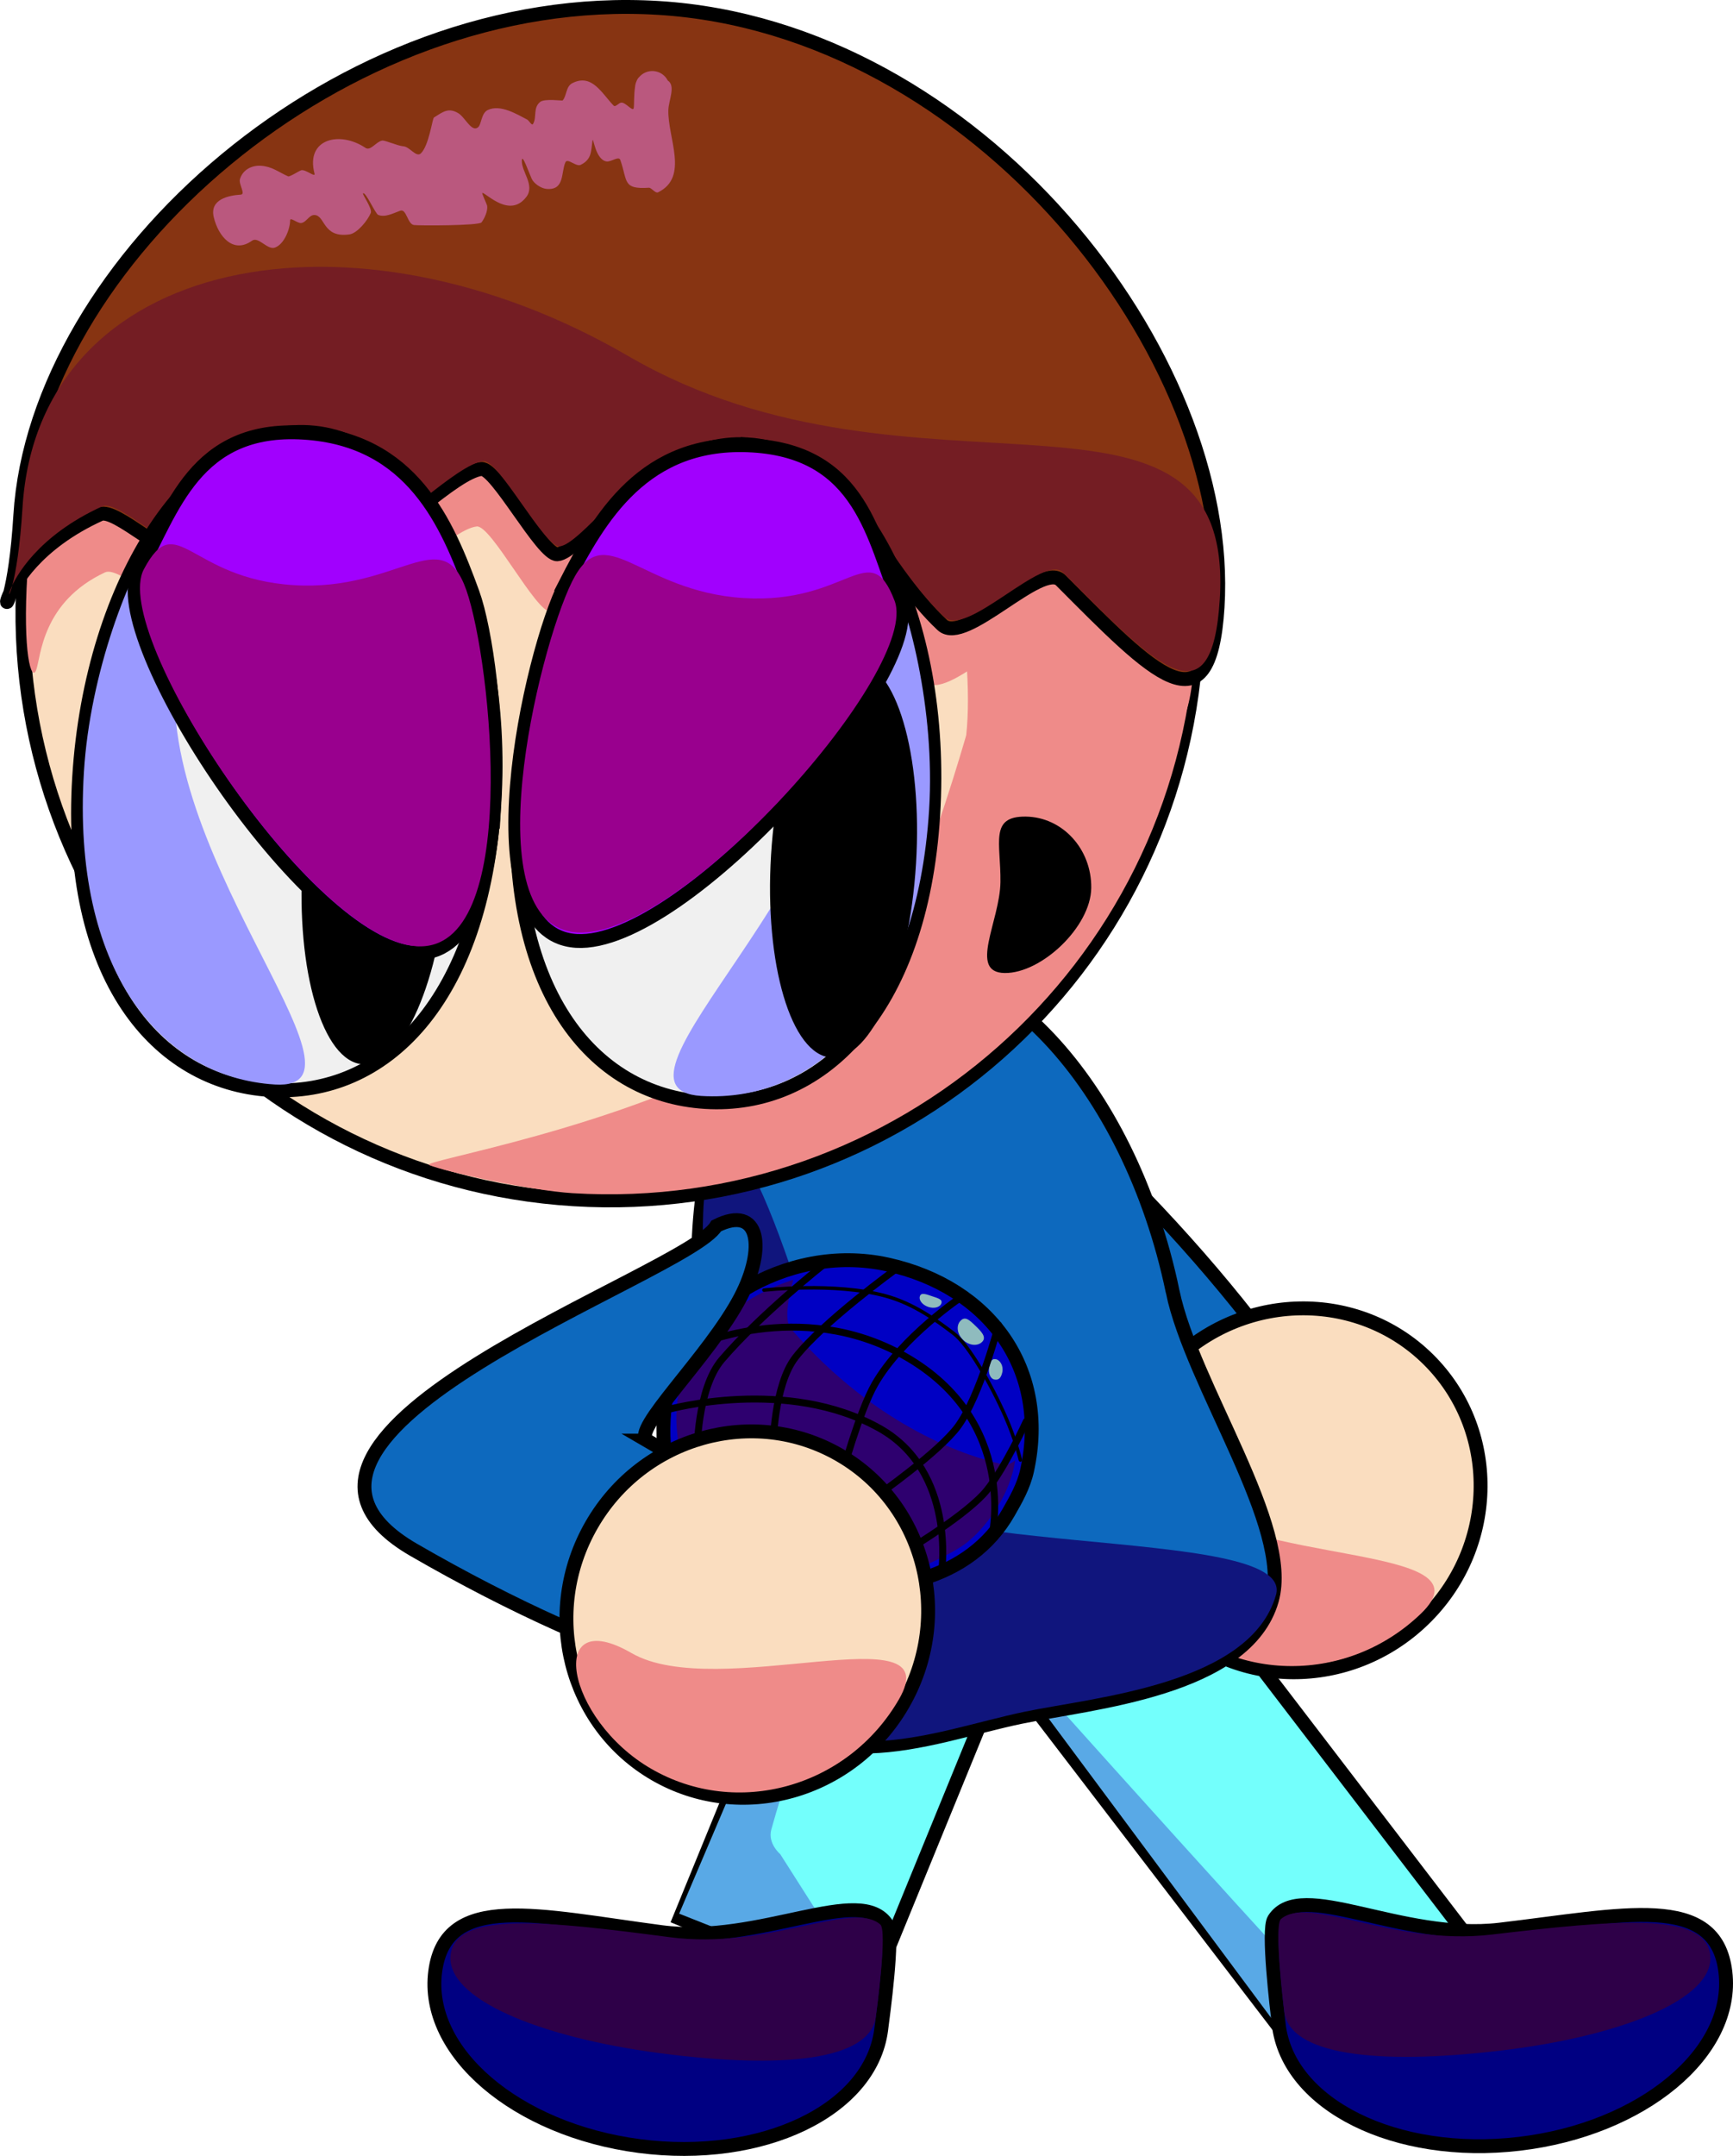 <svg version="1.1" xmlns="http://www.w3.org/2000/svg" xmlns:xlink="http://www.w3.org/1999/xlink" width="249.934" height="310.806" viewBox="0,0,249.934,310.806"><g transform="translate(-153.659,-50.01)"><g data-paper-data="{&quot;isPaintingLayer&quot;:true}" fill-rule="nonzero" stroke-linejoin="miter" stroke-miterlimit="10" stroke-dasharray="" stroke-dashoffset="0" style="mix-blend-mode: normal"><g stroke="#000000" stroke-linecap="butt"><path d="M347.172,354.062l-57.937,-75.66l23.415,-17.93l57.937,75.66z" fill="#73fffc" stroke-width="2"/><path d="M346.538,353.77l-55.967,-75.268c0,0 45.542,50.915 52.201,57.675c1.472,1.495 3.699,0.682 3.699,0.682l22.761,-0.881z" fill="#59a9e6" stroke-width="0"/></g><g stroke="#000000" stroke-linecap="butt"><path d="M251.675,326.585l36.091,-88.196l27.295,11.169l-36.091,88.196z" fill="#73fffc" stroke-width="2"/><path d="M251.608,325.89l36.747,-86.297c0,0 -20.981,65.009 -23.458,74.169c-0.548,2.025 1.278,3.537 1.278,3.537l12.244,19.207z" fill="#59a9e6" stroke-width="0"/></g><path d="M216.426,334.226c1.52,-11.563 14.883,-8.006 32.641,-5.672c14.208,1.867 28.822,-7.083 32.56,-1.028c0.934,1.513 -0.588,12.84 -0.892,15.151c-1.52,11.563 -17.148,19.045 -34.906,16.712c-17.758,-2.334 -30.923,-13.6 -29.403,-25.163z" data-paper-data="{&quot;index&quot;:null}" fill="#000082" stroke="#000000" stroke-width="2" stroke-linecap="butt"/><path d="M250.239,329.283c14.208,1.867 26.312,-5.374 30.381,-1.83c1.016,0.886 -0.484,12.05 -0.649,13.3c-0.822,6.255 -13.357,7.59 -31.116,5.256c-17.758,-2.334 -31.025,-7.992 -30.203,-14.247c0.822,-6.255 13.828,-4.814 31.587,-2.48z" data-paper-data="{&quot;index&quot;:null}" fill="#2e0048" stroke="#000000" stroke-width="0" stroke-linecap="butt"/><g stroke="#000000" stroke-linecap="butt"><path d="M402.498,334.319c1.36,11.583 -11.959,22.666 -29.748,24.754c-17.789,2.088 -33.312,-5.61 -34.672,-17.193c-0.272,-2.316 -1.637,-13.662 -0.682,-15.162c3.822,-6.003 18.31,3.149 32.543,1.478c17.789,-2.088 31.2,-5.46 32.559,6.123z" fill="#000082" stroke-width="2"/><path d="M400.306,331.825c0.735,6.265 -12.608,11.74 -30.397,13.828c-17.789,2.088 -30.305,0.579 -31.04,-5.686c-0.147,-1.252 -1.493,-12.437 -0.465,-13.308c4.117,-3.488 16.119,3.92 30.352,2.25c17.789,-2.088 30.814,-3.349 31.549,2.917z" fill="#2e0048" stroke-width="0"/></g><g stroke="#000000" stroke-linecap="butt"><path d="M318.314,222.288c23.149,23.989 37.194,47.99 31.371,53.609c-5.823,5.619 -29.308,-9.273 -52.457,-33.262c-23.149,-23.989 -37.194,-47.99 -31.371,-53.609c5.823,-5.619 29.308,9.273 52.457,33.262z" fill="#0d69be" stroke-width="2"/><path d="M360.06,246.407c9.936,10.297 9.429,26.906 -1.133,37.097c-10.562,10.192 -27.178,10.107 -37.114,-0.19c-9.936,-10.297 -9.429,-26.906 1.133,-37.097c10.562,-10.192 27.178,-10.107 37.114,0.19z" fill="#faddbf" stroke-width="2"/><path d="M323.361,265.602c9.936,10.297 45.816,6.819 35.254,17.01c-10.562,10.192 -27.178,10.107 -37.114,-0.19c-9.936,-10.297 -8.076,-27.117 1.86,-16.82z" fill="#ef8b89" stroke-width="0"/></g><g stroke="#000000" stroke-linecap="butt"><path d="M322.782,236.226c2.811,13.513 17.32,33.928 14.308,44.478c-3.683,12.902 -26.161,14.732 -36.271,16.835c-13.377,2.782 -31.404,10.792 -40.561,-6.713c-3.424,-6.546 -2.329,-32.581 -4.03,-40.757c-6.248,-30.04 3.585,-57.49 21.964,-61.313c18.379,-3.823 38.343,17.43 44.591,47.47z" fill="#0d69be" stroke-width="2"/><path d="M275.765,261.916c2.811,13.513 64.927,7.484 61.915,18.034c-3.683,12.902 -26.161,14.732 -36.271,16.835c-13.377,2.782 -31.404,10.792 -40.561,-6.713c-3.424,-6.546 -2.329,-32.581 -4.03,-40.757c-1.925,-9.254 -2.545,-28.681 -0.699,-30.464c2.405,-17.623 15.366,22.482 19.647,43.065z" fill="#10157d" stroke-width="0"/></g><g><g><path d="M269.028,277.844c-14.735,-3.243 -21.71,-12.546 -19.183,-27.268c1.976,-11.514 17.073,-21.519 31.808,-18.276c14.735,3.243 23.343,15.12 20.133,29.707c-0.502,2.281 -1.642,4.238 -2.667,6.034c-5.529,9.691 -17.66,12.539 -30.091,9.803z" fill="#0000c4" stroke="#000000" stroke-width="2" stroke-linecap="butt"/><path d="M268.064,234.513c0,0 -1.664,5.51 -0.356,7.027c12.553,14.55 26.007,18.575 30.559,19.567c1.034,0.225 1.804,-0.592 1.804,-0.592c0,0 -0.235,2.101 -1.39,4.587c-1.229,2.645 -3.452,5.738 -5.931,7.554c-2.832,2.075 -10.6,5.103 -10.6,5.103l-20.911,-1.257c0,0 -8.196,-10.667 -8.843,-12.735c-0.634,-2.026 -0.803,-4.606 -1.093,-7.341c-0.45,-4.247 0.669,-8.647 2.135,-11.125c1.871,-3.163 5.412,-6.199 8.695,-8.144c3.055,-1.81 5.93,-2.642 5.93,-2.642z" fill="#2e006f" stroke="none" stroke-width="0" stroke-linecap="butt"/><path d="M265.14,258.774c0,0 0.072,-9.022 3.242,-13.087c4.014,-5.146 14.522,-12.74 14.522,-12.74" fill="none" stroke="#000000" stroke-width="1" stroke-linecap="round"/><path d="M301.673,254.92c0,0 -2.975,6.502 -5.644,9.871c-2.694,3.401 -11.014,8.394 -11.014,8.394" fill="none" stroke="#000000" stroke-width="1" stroke-linecap="round"/><path d="M254.195,259.525c0,0 -0.065,-9.262 3.57,-13.509c5.578,-6.517 14.684,-13.698 14.684,-13.698" fill="none" stroke="#000000" stroke-width="1" stroke-linecap="round"/><path d="M253.278,244.269c0,0 15.663,-7.357 30.826,1.224c16.609,9.4 12.583,26.172 12.583,26.172" fill="none" stroke="#000000" stroke-width="1" stroke-linecap="round"/><path d="M250.009,253.214c0,0 17.137,-4.814 30.533,2.729c10.999,6.194 8.93,20.638 8.93,20.638" fill="none" stroke="#000000" stroke-width="1" stroke-linecap="round"/><path d="M292.555,243.174c-0.866,-0.835 -1.032,-2.067 -0.372,-2.753c0.661,-0.686 1.25,-0.15 2.116,0.685c0.866,0.835 1.681,1.653 1.02,2.338c-0.661,0.686 -1.899,0.565 -2.765,-0.27z" fill="#8fbbbe" stroke="none" stroke-width="0" stroke-linecap="butt"/><path d="M297.054,248.885c-0.587,-0.129 -0.906,-0.948 -0.713,-1.83c0.194,-0.881 0.395,-1.214 0.982,-1.085c0.587,0.129 1.084,0.987 0.89,1.869c-0.194,0.881 -0.572,1.175 -1.159,1.046z" fill="#8fbbbe" stroke="none" stroke-width="0" stroke-linecap="butt"/><path d="M287.53,238.419c-0.855,-0.287 -1.394,-0.981 -1.203,-1.552c0.191,-0.57 0.923,-0.268 1.778,0.018c0.855,0.287 1.511,0.45 1.32,1.02c-0.191,0.57 -1.04,0.8 -1.895,0.514z" fill="#8fbbbe" stroke="none" stroke-width="0" stroke-linecap="butt"/><path d="M263.834,235.998c0,0 10.165,-1.163 17.479,0.82c4.146,1.124 7.413,3.546 9.869,5.411c2.172,1.649 5.433,7.358 7.474,11.987c1.503,3.408 2.164,6.277 2.164,6.277" fill="none" stroke="#000000" stroke-width="0.5" stroke-linecap="round"/><path d="M297.668,241.028c0,0 -2.668,10.23 -5.849,14.6c-2.681,3.682 -11.642,9.987 -11.642,9.987" fill="none" stroke="#000000" stroke-width="1" stroke-linecap="round"/><path d="M275.032,262.81c0,0 2.543,-9.325 4.794,-13.248c3.952,-6.887 12.616,-12.658 12.616,-12.658" fill="none" stroke="#000000" stroke-width="1" stroke-linecap="round"/></g><g stroke="#000000" stroke-linecap="butt"><path d="M247.011,257.694c28.854,16.697 29.92,26.284 25.868,33.288c-4.053,7.003 -30.728,-0.855 -59.582,-17.552c-28.854,-16.697 39.61,-39.681 43.663,-46.684c6.336,-3.191 7.145,3.285 3.511,10.253c-4.482,8.593 -15.925,19.268 -13.459,20.695z" fill="#0d69be" stroke-width="2"/><path d="M274.742,259.775c12.385,7.167 16.465,23.275 9.114,35.978c-7.351,12.703 -23.35,17.192 -35.735,10.025c-12.385,-7.167 -16.465,-23.275 -9.114,-35.978c7.351,-12.703 23.35,-17.192 35.735,-10.025z" fill="#faddbf" stroke-width="2"/><path d="M244.738,288.324c12.385,7.167 45.924,-6.045 38.573,6.658c-7.351,12.703 -23.35,17.192 -35.735,10.025c-12.385,-7.167 -15.223,-23.85 -2.838,-16.683z" fill="#ef8b89" stroke-width="0"/></g></g><g stroke-linecap="butt"><g data-paper-data="{&quot;index&quot;:null}"><g stroke="#000000"><g><path d="M236.389,222.904c-46.702,-2.886 -82.221,-43.085 -79.335,-89.787c2.886,-46.702 43.085,-82.221 89.787,-79.335c46.702,2.886 82.221,43.085 79.335,89.787c-2.886,46.702 -43.085,82.221 -89.787,79.335z" fill="#faddbf" stroke-width="2"/><path d="M326,142.687c-2.886,46.702 -43.085,82.221 -89.787,79.335c-6.051,-0.374 -18.337,-3.097 -20.655,-4.051c-1.449,-0.596 27.553,-5.19 48.613,-17.22c11.301,-6.455 18.404,-20.455 21.576,-25.01c1.642,-0.338 7.25,-19.67 7.257,-19.73c2.797,-25.165 -18.808,-88.903 -10.696,-90.978c0.622,-0.159 12.146,7.374 20.961,16.283c7.092,7.168 11.826,16.02 12.318,16.418c4.302,3.486 11.342,29.928 10.413,44.953z" fill="#ef8b89" stroke-width="0"/><path d="M157.606,132.692c2.254,-36.471 46.513,-44.983 85.16,-21.954c40.376,24.058 85.328,-1.544 83.074,34.926c-1.121,18.137 -8.949,9.634 -22.029,-3.838c-2.709,-2.79 -13.524,9.487 -16.671,6.463c-4.011,-3.854 -7.517,-9.391 -11.049,-15.128c-2.844,-4.619 -14.455,11.65 -17.611,7.545c-4.857,-6.318 -4.624,-13.328 -11.89,-13.777c-2.732,-0.169 -10.791,11.097 -13.526,11.255c-2.121,0.123 -8.571,-12.511 -10.655,-12.277c-3.785,0.425 -12.899,10.131 -16.452,11.038c-1.425,0.363 -11.97,-9.155 -13.334,-8.766c-1.952,0.557 -9.458,9.515 -11.215,10.179c-2.798,1.058 -10.384,-6.873 -12.598,-5.836c-9.137,4.28 -9.25,12.213 -9.929,14.064c-0.665,1.814 -1.992,-2.292 -1.275,-13.894z" fill="#ef8b89" stroke-width="0"/></g><path d="M156.587,124.302c2.254,-36.471 46.217,-75.981 92.056,-73.148c45.839,2.833 82.868,49.924 80.614,86.394c-1.121,18.137 -9.168,9.62 -22.613,-3.874c-2.785,-2.795 -13.863,9.466 -17.098,6.437c-4.122,-3.861 -7.729,-9.404 -11.363,-15.147c-2.926,-4.625 -14.815,11.628 -18.061,7.517c-4.995,-6.326 -4.767,-13.336 -12.225,-13.797c-2.804,-0.173 -11.056,11.08 -13.863,11.235c-2.176,0.12 -8.816,-12.526 -10.954,-12.295c-3.883,0.419 -13.221,10.111 -16.866,11.012c-1.461,0.361 -12.299,-9.176 -13.698,-8.789c-2.002,0.554 -9.69,9.5 -11.493,10.162c-2.87,1.053 -10.667,-6.891 -12.938,-5.857c-18.555,8.447 -12.947,23.59 -11.498,0.151z" fill="#873412" stroke-width="2"/><path d="M156.906,123.157c2.254,-36.471 47.66,-44.912 87.359,-21.818c41.474,24.126 87.565,-1.406 85.311,35.065c-1.121,18.137 -9.168,9.62 -22.613,-3.874c-2.785,-2.795 -13.863,9.466 -17.098,6.437c-4.122,-3.861 -7.729,-9.404 -11.363,-15.147c-2.926,-4.625 -14.815,11.628 -18.061,7.517c-4.995,-6.326 -4.767,-13.336 -12.225,-13.797c-2.804,-0.173 -11.056,11.08 -13.863,11.235c-2.176,0.12 -8.816,-12.526 -10.954,-12.295c-3.883,0.419 -13.221,10.111 -16.866,11.012c-1.461,0.361 -12.299,-9.176 -13.698,-8.789c-2.002,0.554 -9.69,9.5 -11.493,10.162c-2.87,1.053 -10.667,-6.891 -12.938,-5.857c-18.555,8.447 -12.947,23.59 -11.498,0.151z" fill="#741d23" stroke-width="0"/></g><path d="M245.63,61.368c0.06,-0.093 0.131,-0.175 0.21,-0.247c0.493,-0.572 1.238,-0.916 2.05,-0.866c0.916,0.057 1.686,0.599 2.075,1.362c1.182,0.776 0.128,2.829 0.084,4.243c-0.125,4.008 3.021,9.659 -1.473,11.871c-0.406,0.2 -0.964,-0.678 -1.333,-0.655c-3.818,0.246 -3.04,-0.92 -4.12,-4c-0.222,-0.633 -1.339,0.315 -2.001,0.207c-1.631,-0.268 -1.905,-3.708 -2.011,-3.012c-0.232,1.521 -0.069,2.698 -1.704,3.503c-0.669,0.329 -1.905,-1.044 -2.207,-0.362c-0.654,1.477 -0.074,4.079 -2.741,3.827c-0.771,-0.073 -1.805,-0.762 -2.123,-1.464c-0.414,-0.914 -1.358,-3.655 -1.417,-2.654c-0.097,1.621 1.938,3.579 0.651,5.273c-2.366,3.114 -5.695,-0.466 -6.334,-0.577c-0.18,-0.031 0.64,1.609 0.68,1.867c0.114,0.718 -0.366,1.798 -0.812,2.385c-0.366,0.481 -8.893,0.485 -9.731,0.386c-0.949,-0.112 -1.083,-2.387 -1.983,-2.069c-1.02,0.36 -2.184,1.011 -3.187,0.607c-0.417,-0.168 -1.786,-3.342 -2.185,-3.11c-0.164,0.096 1.375,2.207 1.116,2.829c-0.447,1.072 -1.933,2.933 -3.092,3.094c-3.928,0.545 -3.441,-2.82 -5.082,-2.798c-0.734,0.01 -1.143,1.078 -1.872,1.157c-0.542,0.059 -1.589,-0.925 -1.59,-0.38c-0.001,1.179 -0.809,3.422 -2.195,3.922c-1.082,0.391 -2.369,-1.661 -3.305,-0.992c-2.697,1.928 -4.846,-0.598 -5.513,-3.399c-0.614,-2.58 2.151,-3.136 3.9,-3.244c0.742,-0.046 -0.328,-1.512 -0.123,-2.226c0.391,-1.359 1.703,-2.023 3.022,-1.938c1.588,0.102 2.481,0.876 3.93,1.529c0.221,0.1 1.634,-0.816 1.882,-0.881c0.639,-0.17 2.09,1.124 1.923,0.484c-1.326,-5.052 3.665,-6.195 7.354,-3.708c0.723,0.487 1.535,-0.898 2.392,-1.054c0.427,-0.077 2.194,0.755 3.088,0.826c0.896,0.071 1.833,1.641 2.491,1.03c1.172,-1.088 1.675,-5.043 1.898,-5.183c1.297,-0.808 2.066,-1.462 3.476,-0.644c1.02,0.591 1.931,2.792 2.866,2.073c0.533,-0.41 0.452,-2.03 1.407,-2.499c1.811,-0.892 4.258,0.624 5.677,1.358c0.319,0.165 0.678,0.949 0.865,0.642c0.583,-0.958 -0.04,-2.333 1.041,-3.186c0.627,-0.495 3.172,-0.143 3.223,-0.198c0.606,-0.649 0.454,-2.014 1.397,-2.494c2.849,-1.45 4.273,1.503 5.96,3.229c0.278,0.284 0.718,-0.396 1.114,-0.427c0.647,-0.05 1.69,1.411 1.789,0.769c0.075,-0.488 0.007,-1.872 0.186,-3c0.021,-0.29 0.09,-0.566 0.2,-0.819c0.053,-0.144 0.115,-0.274 0.187,-0.385z" fill="#ba587e" stroke="none" stroke-width="0.5"/></g><g data-paper-data="{&quot;index&quot;:null}" stroke="#000000"><path d="M261.491,114.073c16.537,1.022 28.515,24.958 26.753,53.463c-1.762,28.505 -16.339,42.362 -32.876,41.34c-16.537,-1.022 -28.772,-16.537 -27.01,-45.041c1.762,-28.505 16.596,-50.783 33.133,-49.761z" fill="#f0f0f0" stroke-width="2"/><path d="M287.661,166.668c-1.762,28.505 -16.339,42.362 -32.876,41.34c-16.537,-1.022 24.001,-32.39 21.448,-60.834c-3.691,-41.123 13.189,-9.01 11.427,19.494z" fill="#9a99ff" stroke-width="0"/></g><path d="M277.081,145.287c5.773,0.357 9.662,13.448 8.686,29.24c-0.976,15.792 -6.447,28.305 -12.22,27.948c-5.773,-0.357 -9.662,-13.448 -8.686,-29.24c0.976,-15.792 6.447,-28.305 12.22,-27.948z" data-paper-data="{&quot;index&quot;:null}" fill="#000000" stroke="none" stroke-width="0"/><g data-paper-data="{&quot;index&quot;:null}" stroke="#000000"><path d="M235.211,134.166c4.843,-9.468 11.343,-20.894 27.024,-19.925c15.68,0.969 17.384,13.368 21.136,22.766c3.943,9.877 -30.914,49.618 -46.594,48.649c-15.68,-0.969 -6.647,-41.555 -1.565,-51.49z" fill="#a100fe" stroke-width="2"/><path d="M236.155,133.869c4.699,-9.477 9.621,1.423 24.767,2.359c15.146,0.936 18.146,-9.009 21.751,0.38c3.788,9.868 -30.625,48.765 -45.771,47.829c-15.146,-0.936 -5.678,-40.624 -0.747,-50.568z" fill="#99008e" stroke-width="0"/></g><g data-paper-data="{&quot;index&quot;:null}" stroke="#000000"><path d="M224.96,165.773c-1.762,28.505 -15.814,42.395 -32.351,41.373c-16.537,-1.022 -29.297,-16.569 -27.535,-45.074c1.762,-28.505 16.596,-50.783 33.133,-49.761c16.537,1.022 28.515,24.958 26.753,53.463z" fill="#f0f0f0" stroke-width="2"/><path d="M179.502,143.344c-6.036,27.914 30.331,64.035 13.794,63.013c-16.537,-1.022 -29.297,-16.569 -27.535,-45.074c1.762,-28.505 22.467,-58.294 13.741,-17.939z" fill="#9a99ff" stroke-width="0"/></g><path d="M218.199,175.492c-0.976,15.792 -6.447,28.305 -12.22,27.948c-5.773,-0.357 -9.662,-13.448 -8.686,-29.24c0.976,-15.792 6.447,-28.305 12.22,-27.948c5.773,0.357 9.662,13.448 8.686,29.24z" data-paper-data="{&quot;index&quot;:null}" fill="#000000" stroke="none" stroke-width="0"/><g data-paper-data="{&quot;index&quot;:null}" stroke="#000000"><path d="M221.813,135.486c3.82,10.485 7.31,52.855 -8.37,51.886c-15.68,-0.969 -44.902,-45.68 -39.773,-54.997c4.88,-8.865 8.098,-20.959 23.778,-19.99c15.68,0.969 20.724,13.108 24.365,23.101z" fill="#a100fe" stroke-width="2"/><path d="M220.913,135.076c3.668,10.476 7.987,52.29 -7.159,51.354c-15.146,-0.936 -44.317,-45.037 -39.342,-54.363c4.733,-8.874 6.486,1.365 21.632,2.301c15.146,0.936 21.373,-9.275 24.869,0.709z" fill="#99008e" stroke-width="0"/></g><path d="M311.038,178.024c-0.07,5.618 -7.197,12.325 -12.481,12.26c-5.284,-0.066 -0.683,-7.494 -0.613,-13.112c0.07,-5.618 -1.632,-9.504 3.652,-9.438c5.284,0.066 9.512,4.673 9.442,10.291z" fill="#000000" stroke="none" stroke-width="0"/></g></g></g></svg>